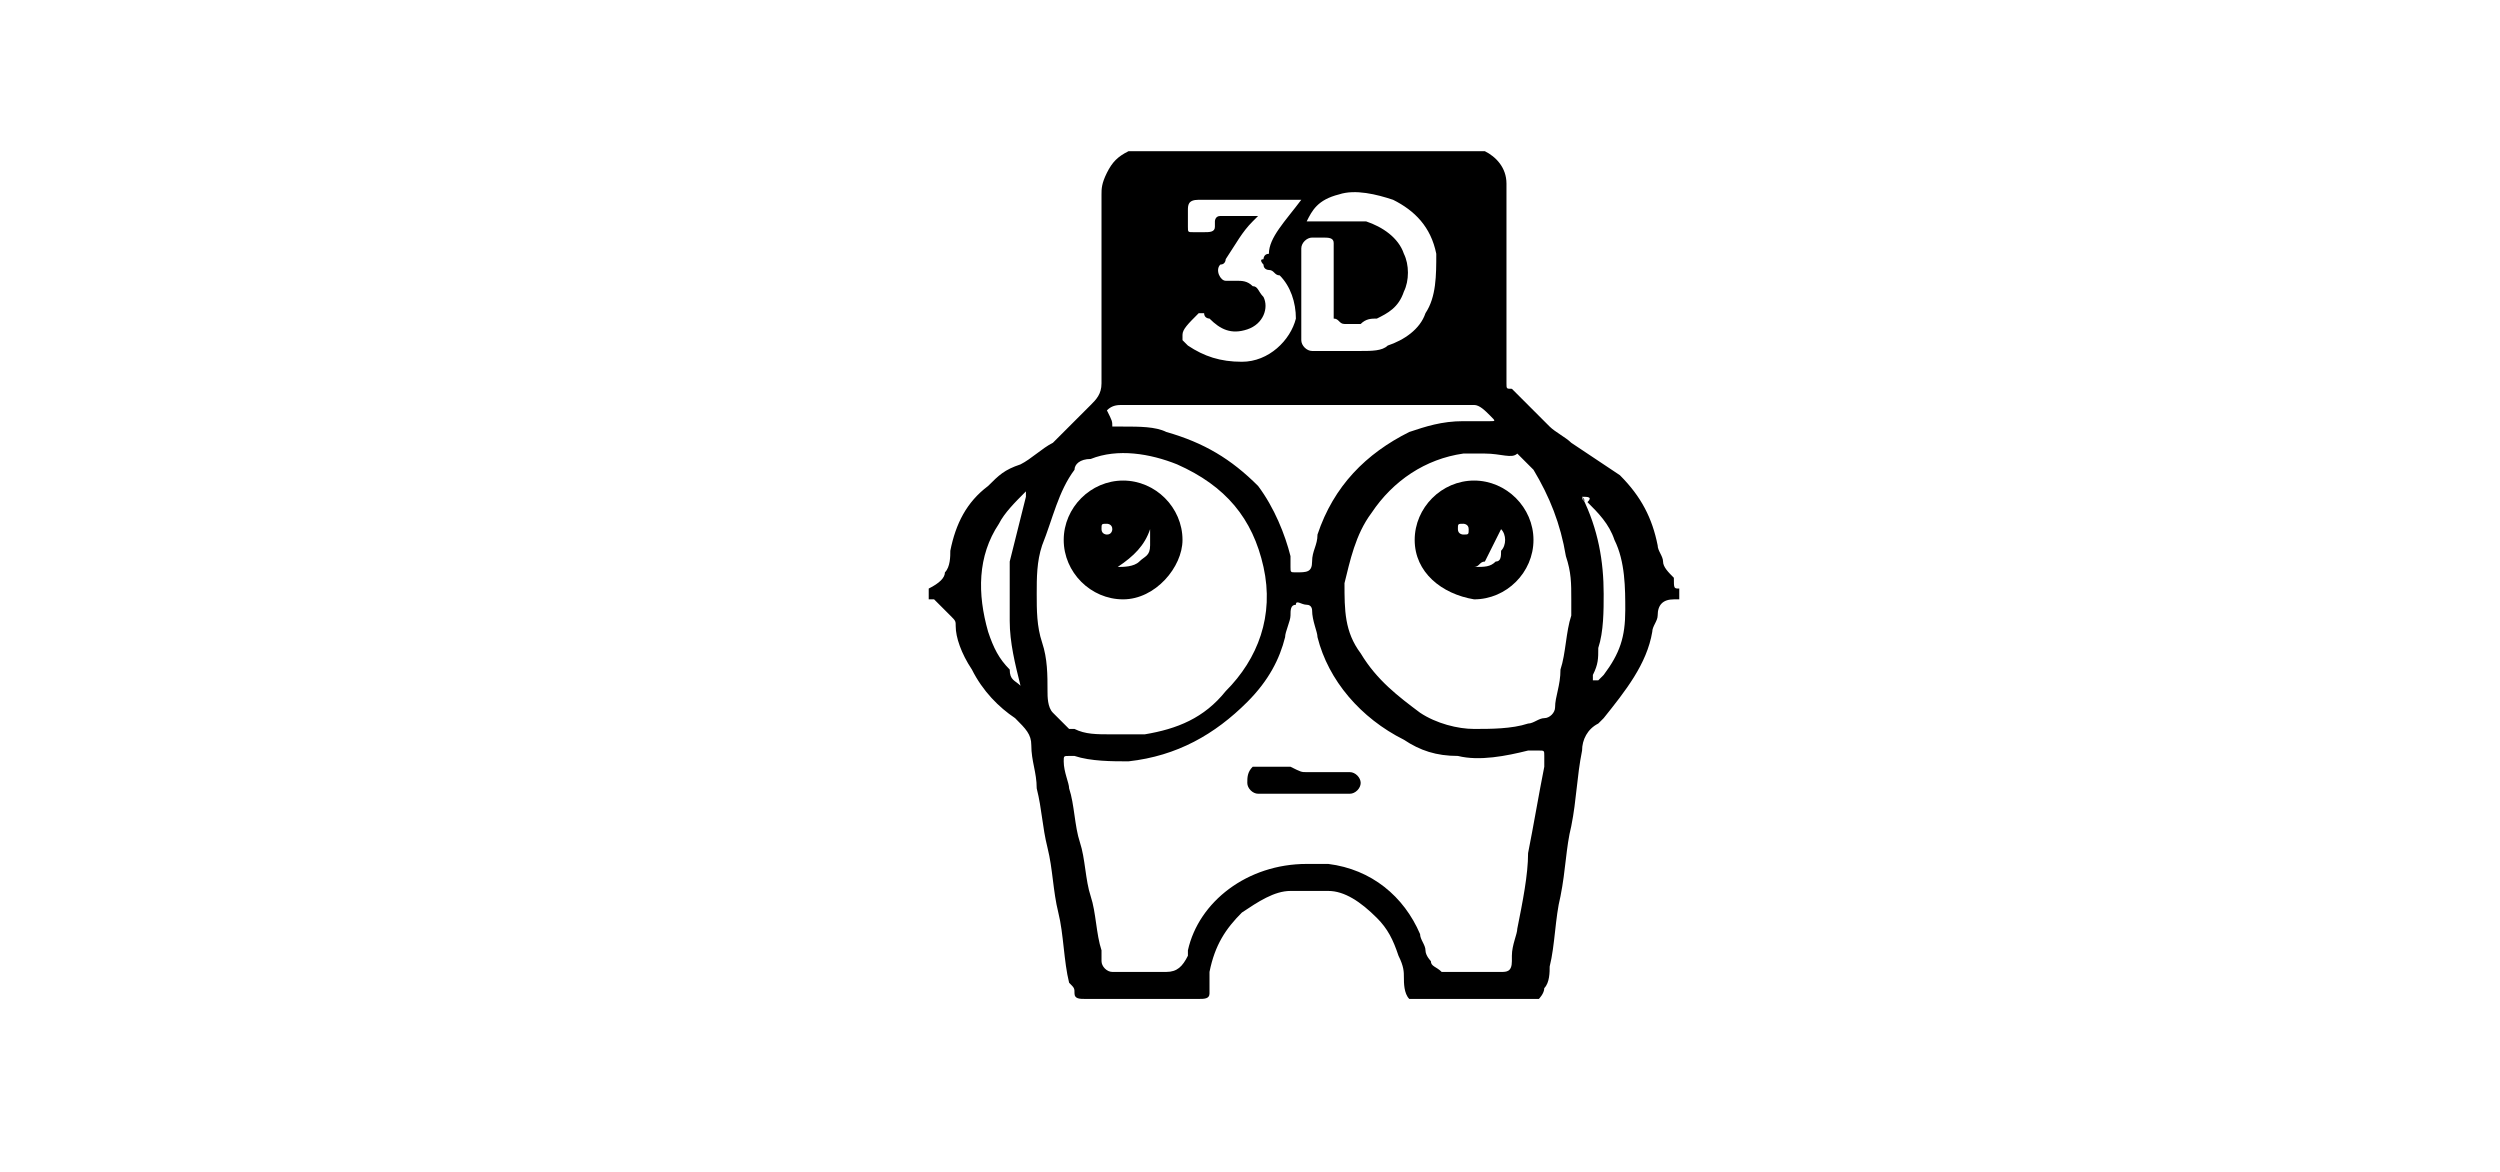 <?xml version="1.0" encoding="utf-8"?>
<!-- Generator: Adobe Illustrator 22.1.0, SVG Export Plug-In . SVG Version: 6.00 Build 0)  -->
<svg version="1.1" xmlns="http://www.w3.org/2000/svg" xmlns:xlink="http://www.w3.org/1999/xlink" x="0px" y="0px"
	 viewBox="0 0 46.3 21.7" style="enable-background:new 0 0 46.3 21.7;" xml:space="preserve">
<style type="text/css">
	.st0{display:none;}
	.st1{display:inline;fill:#1F1B1B;}
	.st2{display:inline;}
</style>
<g id="Layer_1" class="st0">
	<path class="st1" d="M24.5,22.5c-3.2,0-5.8-2.7-5.8-5.9s2.7-5.8,5.9-5.8c3.2,0,5.8,2.6,5.8,5.9C30.4,19.9,27.7,22.5,24.5,22.5z
		 M24.5,12.7c-2.2,0-3.9,1.8-3.9,3.9c0,2.2,1.8,3.9,3.9,3.9c2.2,0,3.9-1.8,3.9-3.9C28.4,14.5,26.7,12.7,24.5,12.7z M31.5,29.7
		c-0.5,0-1-0.4-1-1c0-0.3,0.1-0.6,0.4-0.8c0.1-0.1,0.2-0.2,0.2-0.3L40.5,11c0.1-0.2,0.2-0.5,0.1-0.8c-0.1-0.3-0.2-0.5-0.5-0.6
		c-0.5-0.3-1.1-0.1-1.3,0.4l-8.2,14.6c-0.3,0.5-0.9,0.6-1.3,0.4c-0.5-0.3-0.6-0.9-0.4-1.3c0,0,0,0,0,0L37.1,9c0.8-1.4,2.6-1.9,4-1.1
		c1.4,0.8,1.9,2.6,1.1,4c0,0,0,0,0,0l-9.4,16.7c-0.2,0.3-0.4,0.6-0.7,0.8C32,29.6,31.8,29.7,31.5,29.7z M3.8,60
		c-0.8,0-1.5-0.3-2.1-0.8c-1.2-1.1-1.2-3-0.1-4.1c0,0,0,0,0,0l10.7-11.3c0.4-0.4,1-0.4,1.4,0c0,0,0,0,0,0c0.4,0.4,0.4,1,0,1.4
		c0,0,0,0,0,0L3.1,56.4c-0.4,0.4-0.4,1,0,1.4c0.4,0.4,1,0.4,1.4,0l10.8-11.4c0.4-0.4,1-0.4,1.4,0c0.4,0.4,0.4,1,0,1.4L5.9,59.1
		C5.3,59.7,4.6,60,3.8,60z M17.8,29.7c-0.2,0-0.4-0.1-0.6-0.2c-0.3-0.2-0.5-0.5-0.7-0.8L7.1,11.9c-0.8-1.4-0.3-3.2,1.1-4
		c1.4-0.8,3.2-0.3,4,1.1l8.2,14.7c0.3,0.5,0.1,1.1-0.4,1.3c0,0,0,0,0,0c-0.5,0.3-1.1,0.1-1.3-0.4c0,0,0,0,0,0L10.5,10
		c-0.3-0.5-0.9-0.6-1.3-0.4C8.7,9.9,8.5,10.5,8.8,11l9.4,16.7c0.1,0.1,0.1,0.2,0.2,0.3c0.4,0.3,0.5,1,0.1,1.4
		C18.4,29.5,18.1,29.7,17.8,29.7z M39.3,59.7c-0.2,0-0.3,0-0.5,0c-1.6-0.3-2.7-1.8-2.4-3.4c0,0,0,0,0,0l1.6-9.5l-3.3-1.5
		c-0.5-0.2-0.7-0.8-0.5-1.3c0.2-0.5,0.8-0.7,1.3-0.5l4,1.8c0.4,0.2,0.6,0.6,0.6,1.1l-1.7,10.2c0,0.3,0,0.5,0.2,0.7
		c0.1,0.2,0.4,0.4,0.6,0.4c0.5,0.1,1-0.3,1.1-0.8l2-11.7c0.1-0.4-0.2-0.9-0.6-1.1l-6.1-2.7c-0.5-0.2-0.7-0.8-0.5-1.3
		c0.2-0.5,0.8-0.7,1.3-0.5l0,0l6.1,2.7c1.2,0.5,1.9,1.8,1.7,3.2l-2,11.7C41.9,58.6,40.7,59.7,39.3,59.7z M18.1,49.3
		c-0.2,0-0.5-0.1-0.7-0.3l-5.8-5.3c-0.2-0.2-0.3-0.5-0.3-0.7c0-0.3,0.1-0.5,0.3-0.7l5.9-5.3l-0.9-10c0-1.9,1.5-3.5,3.4-3.5
		c0,0,0,0,0,0h8.9c1.9,0,3.4,1.5,3.4,3.4c0,0,0,0.1,0,0.1l-0.9,8.7l5.2,2.2c0.5,0.2,0.7,0.7,0.5,1.2l-2.3,6.5
		c-0.1,0.3-0.3,0.5-0.5,0.6c-0.3,0.1-0.5,0.1-0.8,0l-8.6-3.9l-6,6.7C18.7,49.1,18.4,49.3,18.1,49.3L18.1,49.3L18.1,49.3z M13.8,43
		l4.2,3.9l5.9-6.5c0.3-0.3,0.7-0.4,1.1-0.2l8.3,3.7l1.6-4.6l-5-2.1c-0.4-0.2-0.6-0.6-0.6-1l1-9.4c0-0.8-0.7-1.4-1.5-1.4h-8.9
		c-0.8,0-1.4,0.6-1.5,1.4l1,10.4c0,0.3-0.1,0.6-0.3,0.8L13.8,43z M44.2,9.8H4.8c-0.5,0-1-0.4-1-1s0.4-1,1-1c0,0,0,0,0,0h39.3
		c0.5,0,1,0.4,1,1S44.7,9.8,44.2,9.8C44.2,9.8,44.2,9.8,44.2,9.8L44.2,9.8z M4.8,17.6H1.9c-0.5,0-1-0.4-1-1c0,0,0,0,0,0V1
		c0-0.5,0.4-1,1-1h2.9c0.5,0,1,0.4,1,1v15.6C5.8,17.2,5.4,17.6,4.8,17.6C4.8,17.6,4.8,17.6,4.8,17.6L4.8,17.6z M2.9,15.7h1V2h-1
		V15.7z M1.9,17.6h-3c-0.5,0-1-0.4-1-1c0,0,0,0,0,0V1c0-0.5,0.4-1,1-1h3c0.5,0,1,0.4,1,1v15.6C2.9,17.2,2.4,17.6,1.9,17.6
		C1.9,17.6,1.9,17.6,1.9,17.6L1.9,17.6z M-0.1,15.7h1V2h-1L-0.1,15.7L-0.1,15.7z M50.1,17.6h-3c-0.5,0-1-0.4-1-1c0,0,0,0,0,0V1
		c0-0.5,0.4-1,1-1h3c0.5,0,1,0.4,1,1v15.6C51.1,17.2,50.6,17.6,50.1,17.6C50.1,17.6,50.1,17.6,50.1,17.6L50.1,17.6z M48.1,15.7h1V2
		h-1L48.1,15.7L48.1,15.7z M47.1,17.6h-3c-0.5,0-1-0.4-1-1c0,0,0,0,0,0V1c0-0.5,0.4-1,1-1h3c0.5,0,1,0.4,1,1v15.6
		C48.1,17.2,47.7,17.6,47.1,17.6C47.1,17.6,47.1,17.6,47.1,17.6L47.1,17.6z M45.2,15.7h1V2h-1L45.2,15.7L45.2,15.7z M-1.1,9.8h-3
		c-0.5,0-1-0.4-1-1s0.4-1,1-1c0,0,0,0,0,0h3c0.5,0,1,0.4,1,1C-0.1,9.3-0.5,9.8-1.1,9.8C-1,9.8-1.1,9.8-1.1,9.8L-1.1,9.8z M53,9.8h-3
		c-0.5,0-1-0.4-1-1s0.4-1,1-1c0,0,0,0,0,0h3c0.5,0,1,0.4,1,1C54,9.3,53.6,9.8,53,9.8L53,9.8z"/>
</g>
<g id="Layer_2">
	<g>
		<path d="M31.1,10.9c0,0.1,0,0.2,0,0.2c0,0,0,0-0.1,0c-0.2,0-0.3,0.1-0.3,0.3c0,0.1-0.1,0.2-0.1,0.3c-0.1,0.6-0.5,1.1-0.9,1.6
			c0,0-0.1,0.1-0.1,0.1c-0.2,0.1-0.3,0.3-0.3,0.5c-0.1,0.5-0.1,0.9-0.2,1.4c-0.1,0.4-0.1,0.8-0.2,1.3c-0.1,0.4-0.1,0.9-0.2,1.3
			c0,0.1,0,0.3-0.1,0.4c0,0.1-0.1,0.2-0.1,0.2c0,0-0.1,0-0.1,0c-0.6,0-1.2,0-1.8,0c-0.1,0-0.1,0-0.2,0c-0.1,0-0.1,0-0.2,0
			c0,0,0,0-0.1,0c-0.1-0.1-0.1-0.3-0.1-0.4c0-0.1,0-0.2-0.1-0.4c-0.1-0.3-0.2-0.5-0.4-0.7c-0.3-0.3-0.6-0.5-0.9-0.5
			c-0.2,0-0.4,0-0.7,0c-0.3,0-0.6,0.2-0.9,0.4c-0.3,0.3-0.5,0.6-0.6,1.1c0,0.1,0,0.2,0,0.2c0,0.1,0,0.1,0,0.2c0,0.1-0.1,0.1-0.2,0.1
			c-0.7,0-1.4,0-2.1,0c-0.1,0-0.2,0-0.2-0.1c0-0.1,0-0.1-0.1-0.2c-0.1-0.4-0.1-0.9-0.2-1.3c-0.1-0.4-0.1-0.8-0.2-1.2
			c-0.1-0.4-0.1-0.7-0.2-1.1c0-0.3-0.1-0.5-0.1-0.8c0-0.2-0.1-0.3-0.3-0.5c-0.3-0.2-0.6-0.5-0.8-0.9c-0.2-0.3-0.3-0.6-0.3-0.8
			c0-0.1,0-0.1-0.1-0.2c-0.1-0.1-0.2-0.2-0.3-0.3c0,0,0,0-0.1,0c0-0.1,0-0.2,0-0.2c0,0,0,0,0,0c0.2-0.1,0.3-0.2,0.3-0.3
			c0.1-0.1,0.1-0.3,0.1-0.4c0.1-0.5,0.3-0.9,0.7-1.2c0.2-0.2,0.3-0.3,0.6-0.4c0.2-0.1,0.4-0.3,0.6-0.4c0.2-0.2,0.4-0.4,0.6-0.6
			c0,0,0.1-0.1,0.1-0.1c0.1-0.1,0.2-0.2,0.2-0.4c0,0,0-0.1,0-0.1c0-1,0-1.9,0-2.9c0-0.2,0-0.4,0-0.5c0-0.1,0-0.2,0.1-0.4
			c0.1-0.2,0.2-0.3,0.4-0.4c0,0,0,0,0.1,0c0,0,0,0,0,0c2.1,0,4.2,0,6.3,0c0.1,0,0.1,0,0.2,0c0.2,0.1,0.4,0.3,0.4,0.6
			c0,0.1,0,0.1,0,0.2c0,1.1,0,2.2,0,3.3c0,0.1,0,0.2,0,0.2c0,0.1,0,0.1,0.1,0.1c0.1,0.1,0.3,0.3,0.4,0.4c0.1,0.1,0.2,0.2,0.3,0.3
			c0.1,0.1,0.3,0.2,0.4,0.3c0.3,0.2,0.6,0.4,0.9,0.6c0.4,0.4,0.6,0.8,0.7,1.3c0,0.1,0.1,0.2,0.1,0.3c0,0.1,0.1,0.2,0.2,0.3
			C31,10.9,31,10.9,31.1,10.9z M24.2,16c0.1,0,0.3,0,0.4,0c0.8,0.1,1.4,0.6,1.7,1.3c0,0.1,0.1,0.2,0.1,0.3c0,0.1,0.1,0.2,0.1,0.2
			c0,0.1,0.1,0.1,0.2,0.2c0.1,0,0.1,0,0.2,0c0.3,0,0.6,0,0.9,0c0.1,0,0.2,0,0.2-0.2c0,0,0-0.1,0-0.1c0-0.2,0.1-0.4,0.1-0.5
			c0.1-0.5,0.2-1,0.2-1.4c0.1-0.5,0.2-1.1,0.3-1.6c0-0.1,0-0.1,0-0.2c0-0.1,0-0.1-0.1-0.1c-0.1,0-0.1,0-0.2,0
			c-0.4,0.1-0.9,0.2-1.3,0.1c-0.4,0-0.7-0.1-1-0.3c-0.8-0.4-1.4-1.1-1.6-1.9c0-0.1-0.1-0.3-0.1-0.5c0,0,0-0.1-0.1-0.1
			c-0.1,0-0.2-0.1-0.2,0c-0.1,0-0.1,0.1-0.1,0.2c0,0,0,0,0,0c0,0.1-0.1,0.3-0.1,0.4c-0.1,0.4-0.3,0.8-0.7,1.2
			c-0.6,0.6-1.3,1-2.2,1.1c-0.3,0-0.7,0-1-0.1C20,14,19.9,14,19.8,14c-0.1,0-0.1,0-0.1,0.1c0,0,0,0,0,0c0,0.2,0.1,0.4,0.1,0.5
			c0.1,0.3,0.1,0.7,0.2,1c0.1,0.3,0.1,0.7,0.2,1c0.1,0.3,0.1,0.7,0.2,1c0,0.1,0,0.2,0,0.2c0,0.1,0.1,0.2,0.2,0.2c0,0,0.1,0,0.1,0
			c0.2,0,0.5,0,0.7,0c0.1,0,0.1,0,0.2,0c0.2,0,0.3-0.1,0.4-0.3c0,0,0-0.1,0-0.1C22.2,16.7,23.1,16,24.2,16z M27.5,8.4
			c-0.1,0-0.3,0-0.4,0c-0.7,0.1-1.3,0.5-1.7,1.1c-0.3,0.4-0.4,0.9-0.5,1.3c0,0.5,0,0.9,0.3,1.3c0.3,0.5,0.7,0.8,1.1,1.1
			c0.3,0.2,0.7,0.3,1,0.3c0.3,0,0.7,0,1-0.1c0.1,0,0.2-0.1,0.3-0.1c0.1,0,0.2-0.1,0.2-0.2c0-0.2,0.1-0.4,0.1-0.7
			c0.1-0.3,0.1-0.7,0.2-1c0-0.1,0-0.2,0-0.3c0-0.3,0-0.5-0.1-0.8c-0.1-0.6-0.3-1.1-0.6-1.6c-0.1-0.1-0.2-0.2-0.3-0.3
			C28,8.5,27.8,8.4,27.5,8.4z M19.2,11c0,0.3,0,0.6,0.1,0.9c0.1,0.3,0.1,0.6,0.1,0.9c0,0.1,0,0.3,0.1,0.4c0.1,0.1,0.2,0.2,0.3,0.3
			c0,0,0.1,0,0.1,0c0.2,0.1,0.4,0.1,0.7,0.1c0.1,0,0.2,0,0.3,0c0.1,0,0.2,0,0.3,0c0.6-0.1,1.1-0.3,1.5-0.8c0.6-0.6,0.9-1.4,0.7-2.3
			c-0.2-0.9-0.7-1.5-1.6-1.9c-0.5-0.2-1.1-0.3-1.6-0.1c-0.2,0-0.3,0.1-0.3,0.2c-0.3,0.4-0.4,0.9-0.6,1.4
			C19.2,10.4,19.2,10.7,19.2,11z M20.6,7.9c0,0,0.1,0,0.1,0c0,0,0.1,0,0.1,0c0.3,0,0.6,0,0.8,0.1c0.7,0.2,1.2,0.5,1.7,1
			c0.3,0.4,0.5,0.9,0.6,1.3c0,0.1,0,0.1,0,0.2c0,0.1,0,0.1,0.1,0.1c0.2,0,0.3,0,0.3-0.2c0,0,0,0,0,0c0-0.2,0.1-0.3,0.1-0.5
			c0.3-0.9,0.9-1.5,1.7-1.9c0.3-0.1,0.6-0.2,1-0.2c0.1,0,0.3,0,0.4,0c0,0,0,0,0.1,0c0.1,0,0.1,0,0-0.1c-0.1-0.1-0.2-0.2-0.3-0.2
			c-0.1,0-0.3,0-0.4,0c-1.4,0-2.9,0-4.3,0c-0.5,0-0.9,0-1.4,0c-0.1,0-0.2,0-0.4,0c-0.1,0-0.2,0-0.3,0.1C20.6,7.8,20.6,7.8,20.6,7.9z
			 M24.2,4.1C24.2,4.1,24.2,4.1,24.2,4.1c0.3,0,0.5,0,0.7,0c0.1,0,0.3,0,0.4,0c0.3,0.1,0.6,0.3,0.7,0.6c0.1,0.2,0.1,0.5,0,0.7
			c-0.1,0.3-0.3,0.4-0.5,0.5c-0.1,0-0.2,0-0.3,0.1c-0.1,0-0.2,0-0.3,0c-0.1,0-0.1-0.1-0.2-0.1c0,0,0-0.1,0-0.1c0-0.1,0-0.2,0-0.3
			c0-0.3,0-0.6,0-0.9c0,0,0,0,0-0.1c0-0.1-0.1-0.1-0.2-0.1c-0.1,0-0.2,0-0.2,0c-0.1,0-0.2,0.1-0.2,0.2c0,0,0,0,0,0c0,0.5,0,1,0,1.6
			c0,0,0,0.1,0,0.1c0,0.1,0.1,0.2,0.2,0.2c0,0,0,0,0.1,0c0.3,0,0.5,0,0.8,0c0.2,0,0.4,0,0.5-0.1c0.3-0.1,0.6-0.3,0.7-0.6
			c0.2-0.3,0.2-0.7,0.2-1.1c-0.1-0.5-0.4-0.8-0.8-1c-0.3-0.1-0.7-0.2-1-0.1C24.4,3.7,24.3,3.9,24.2,4.1z M24.1,3.7
			C24.1,3.7,24,3.7,24.1,3.7c-0.2,0-0.3,0-0.4,0c-0.5,0-1,0-1.5,0c-0.2,0-0.2,0.1-0.2,0.2c0,0.1,0,0.2,0,0.2c0,0,0,0,0,0.1
			c0,0.1,0,0.1,0.1,0.1c0.1,0,0.1,0,0.2,0c0.1,0,0.2,0,0.2-0.1c0,0,0-0.1,0-0.1c0,0,0-0.1,0.1-0.1c0,0,0.1,0,0.1,0
			c0.2,0,0.3,0,0.5,0c0,0,0,0,0.1,0c0,0-0.1,0.1-0.1,0.1c-0.2,0.2-0.3,0.4-0.5,0.7c0,0,0,0.1-0.1,0.1c-0.1,0.1,0,0.3,0.1,0.3
			c0,0,0,0,0,0c0.1,0,0.1,0,0.2,0c0.1,0,0.2,0,0.3,0.1c0.1,0,0.1,0.1,0.2,0.2c0.1,0.2,0,0.5-0.3,0.6c-0.3,0.1-0.5,0-0.7-0.2
			c0,0-0.1,0-0.1-0.1c0,0-0.1,0-0.1,0C22,6,21.9,6.1,21.9,6.2c0,0.1,0,0.1,0,0.1c0,0,0.1,0.1,0.1,0.1c0.3,0.2,0.6,0.3,1,0.3
			c0.5,0,0.9-0.4,1-0.8c0-0.3-0.1-0.6-0.3-0.8c-0.1,0-0.1-0.1-0.2-0.1c0,0-0.1,0-0.1-0.1c0,0-0.1-0.1,0-0.1c0,0,0-0.1,0.1-0.1
			C23.5,4.4,23.8,4.1,24.1,3.7C24.1,3.7,24.1,3.7,24.1,3.7z M29.3,9.2C29.3,9.2,29.3,9.2,29.3,9.2C29.3,9.3,29.4,9.3,29.3,9.2
			c0.3,0.6,0.4,1.2,0.4,1.8c0,0.3,0,0.7-0.1,1c0,0.2,0,0.3-0.1,0.5c0,0,0,0,0,0c0,0,0,0.1,0,0.1c0,0,0.1,0,0.1,0
			c0,0,0.1-0.1,0.1-0.1c0.3-0.4,0.4-0.7,0.4-1.2c0-0.4,0-0.9-0.2-1.3c-0.1-0.3-0.3-0.5-0.5-0.7C29.5,9.2,29.4,9.2,29.3,9.2z
			 M18.9,12.7C18.9,12.7,18.9,12.7,18.9,12.7C18.9,12.6,18.9,12.6,18.9,12.7c-0.1-0.4-0.2-0.8-0.2-1.2c0-0.4,0-0.7,0-1.1
			c0.1-0.4,0.2-0.8,0.3-1.2c0,0,0,0,0-0.1c0,0,0,0,0,0c0,0,0,0,0,0c-0.2,0.2-0.4,0.4-0.5,0.6c-0.4,0.6-0.4,1.3-0.2,2
			c0.1,0.3,0.2,0.5,0.4,0.7C18.7,12.6,18.8,12.6,18.9,12.7z"/>
		<path d="M24.2,14.3c0.2,0,0.5,0,0.7,0c0,0,0.1,0,0.1,0c0.1,0,0.2,0.1,0.2,0.2c0,0.1-0.1,0.2-0.2,0.2c0,0-0.1,0-0.1,0
			c-0.5,0-0.9,0-1.4,0c-0.1,0-0.1,0-0.2,0c-0.1,0-0.2-0.1-0.2-0.2c0-0.1,0-0.2,0.1-0.3c0,0,0.1,0,0.1,0c0.2,0,0.4,0,0.6,0
			C24.1,14.3,24.1,14.3,24.2,14.3C24.2,14.3,24.2,14.3,24.2,14.3z"/>
		<path d="M26.2,10c0-0.6,0.5-1.1,1.1-1.1c0.6,0,1.1,0.5,1.1,1.1c0,0.6-0.5,1.1-1.1,1.1C26.7,11,26.2,10.6,26.2,10z M27.8,9.8
			C27.8,9.8,27.8,9.8,27.8,9.8C27.8,9.8,27.8,9.8,27.8,9.8c-0.1,0.2-0.2,0.4-0.3,0.6c-0.1,0-0.1,0.1-0.2,0.1c0,0,0,0,0,0
			c0.2,0,0.3,0,0.4-0.1c0.1,0,0.1-0.1,0.1-0.2C27.9,10.1,27.9,9.9,27.8,9.8z M27.2,9.8c0-0.1-0.1-0.1-0.1-0.1C27,9.7,27,9.7,27,9.8
			c0,0.1,0.1,0.1,0.1,0.1C27.2,9.9,27.2,9.9,27.2,9.8z"/>
		<path d="M20.8,8.9c0.6,0,1.1,0.5,1.1,1.1c0,0.5-0.5,1.1-1.1,1.1c-0.6,0-1.1-0.5-1.1-1.1C19.7,9.4,20.2,8.9,20.8,8.9z M20.7,10.5
			c0.1,0,0.3,0,0.4-0.1c0.1-0.1,0.2-0.1,0.2-0.3c0-0.1,0-0.2,0-0.3c0,0,0,0,0,0C21.2,10.1,21,10.3,20.7,10.5z M20.5,9.9
			c0.1,0,0.1-0.1,0.1-0.1c0-0.1-0.1-0.1-0.1-0.1c-0.1,0-0.1,0-0.1,0.1C20.4,9.9,20.5,9.9,20.5,9.9z"/>
	</g>
	<g class="st0">
		<path class="st2" d="M21.6,17.5c-1.2,0-2.4,0-3.7,0c-0.1,0-0.2,0-0.3,0c-0.4,0-0.7-0.2-0.9-0.5c-0.1-0.1-0.1-0.2-0.1-0.4
			c0-2.2,0-4.5,0-6.7c0,0,0-0.1,0-0.1c0.2-0.3,0.5-0.5,0.9-0.6c0.2,0,0.4,0,0.6,0c0.4,0,0.8,0,1.2,0c1.2,0,2.5,0,3.7,0
			c0.8,0,1.6,0,2.4,0c0.2,0,0.4,0,0.6,0.1c0.3,0.1,0.5,0.3,0.6,0.6c0,0.1,0,0.1,0,0.2c0,0.1-0.1,0.1-0.1,0.1c0,0-0.1,0-0.1,0
			c-0.2,0-0.3,0-0.5,0c-0.6,0-1.2,0-1.8,0c-0.9,0-1.8,0-2.8,0c-0.2,0-0.4,0-0.6,0c-0.1,0-0.1,0-0.2,0c-0.2,0-0.2,0.1-0.2,0.3
			c0,0.1,0,0.3,0,0.5c0,0.1,0.1,0.2,0.3,0.2c0.2,0,0.4,0,0.5,0c1.5,0,3,0,4.5,0c0.2,0,0.5,0,0.7,0c0.1,0,0.1,0,0.2,0
			c0.2,0,0.2,0.1,0.2,0.3c0,0.2,0,0.4,0,0.6c0,0.9,0,1.9,0,2.8c0,0.5,0,1.1,0,1.6c0,0.2,0,0.3-0.1,0.5c-0.1,0.3-0.3,0.5-0.6,0.6
			c-0.1,0-0.3,0-0.4,0C24.2,17.5,22.9,17.5,21.6,17.5C21.6,17.5,21.6,17.5,21.6,17.5z M19.3,13.8c-0.5,0-0.9,0.4-0.9,0.9
			c0,0.5,0.4,0.9,0.9,0.9c0.5,0,0.9-0.4,0.9-0.9C20.2,14.2,19.8,13.8,19.3,13.8z"/>
		<path class="st2" d="M31.1,13.3c0,0.7,0,1.3,0,2c0,0.8,0,1.5,0,2.3c0,0.1,0,0.2,0,0.3c0,0.1-0.1,0.2-0.3,0.2c-0.1,0-0.1,0-0.2,0
			c0,0,0,0-0.1,0c-0.7-0.6-1.5-1.1-2.2-1.7c-0.4-0.3-0.7-0.7-0.8-1.1c-0.1-0.2-0.1-0.5-0.1-0.7c0-0.6,0-1.2,0-1.8c0-0.2,0-0.3,0-0.5
			c0-0.7,0.3-1.3,0.9-1.7c0.7-0.5,1.3-1,2-1.5c0.1,0,0.1-0.1,0.2-0.1c0.2-0.1,0.3,0,0.5,0.1c0.1,0.1,0.1,0.1,0.1,0.2
			C31.1,10.5,31.1,11.9,31.1,13.3z"/>
		<path class="st2" d="M23.8,8.3c-0.9-0.1-1.6-0.5-2.1-1.4c-0.1-0.3-0.2-0.6-0.2-1c0-0.6,0.3-1.2,0.7-1.6c0.2-0.2,0.4-0.3,0.6-0.4
			c0.1,0,0.1,0,0.2-0.1c0.1,0,0.2,0,0.2-0.1c0-0.1,0.1-0.1,0.1-0.1c0.2,0,0.5,0,0.7,0c0,0,0,0,0.1,0c0,0.1,0.1,0.1,0.2,0.1
			c0.5,0.1,0.8,0.4,1.1,0.7c0.3,0.3,0.5,0.8,0.5,1.2c0.1,0.6-0.1,1.2-0.5,1.7c-0.4,0.5-0.9,0.8-1.5,0.9C24,8.3,23.9,8.3,23.8,8.3z"
			/>
		<path class="st2" d="M16.5,6.5c0-0.1,0-0.3,0-0.4c0,0,0,0,0,0c0.1,0,0.1-0.1,0.1-0.2c0-0.1,0.1-0.3,0.2-0.4
			c0.3-0.4,0.7-0.6,1.2-0.7c1-0.1,1.8,0.5,2.1,1.4c0.2,1-0.3,1.9-1.3,2.2c-0.8,0.2-1.7-0.1-2.1-0.9c0,0,0-0.1-0.1-0.2
			c0-0.1-0.1-0.2-0.2-0.2c0,0,0,0,0,0C16.5,6.8,16.5,6.6,16.5,6.5z"/>
	</g>
	<g class="st0">
		<path class="st2" d="M22,4.1c0,0,0.1,0,0.1,0c0,0,0,0,0,0c0,0.1,0.1,0.1,0.2,0.1c0.3,0,0.5,0,0.8,0c0.5,0,1.1,0,1.6,0
			c0.5,0,1,0,1.5,0c0.1,0,0.3,0,0.4,0.1c0.5,0.2,0.9,0.5,1.1,1.1c0,0.1,0.1,0.3,0.1,0.4c0,0,0,0.1,0.1,0.1C28,6,28.2,6.1,28.4,6.2
			c0.2,0,0.4,0,0.6,0c0.2,0,0.4,0,0.6,0c0.1,0,0.1,0,0.2,0c0.2,0,0.2-0.1,0.3-0.3c0-0.1,0.1-0.2,0.2-0.2c0.3,0,0.5-0.1,0.8,0
			c0.1,0,0.2,0,0.3,0c0.1,0,0.2,0.1,0.2,0.2c0,0.1,0.1,0.1,0.1,0.2c0,0.1,0,0.1,0.1,0.1c0.4,0.1,0.6,0.3,0.8,0.6
			c0.1,0.1,0.1,0.3,0.1,0.4c0,3.2,0,6.3,0,9.5c0,0,0,0.1,0,0.1c-0.2,0.3-0.5,0.6-0.8,0.8c-0.1,0-0.1,0.1-0.2,0c0,0-0.1,0-0.1,0
			c-0.1-0.1-0.1-0.1-0.2-0.1c-0.1,0-0.2,0-0.3,0c-0.6,0-1.3,0-1.9,0c-1.2,0-2.3,0-3.5,0c-0.9,0-1.8,0-2.8,0c-0.8,0-1.7,0-2.5,0
			c-1.1,0-2.1,0-3.2,0c-0.1,0-0.1,0-0.2,0c-0.1,0-0.2,0-0.2,0.1c0,0-0.1,0-0.1,0c-0.4-0.2-0.7-0.5-0.9-0.9c0,0,0-0.1,0-0.1
			c0-3.2,0-6.5,0-9.7c0,0,0-0.1,0-0.1c0.1-0.1,0.2-0.2,0.3-0.4c0.1-0.1,0.1-0.1,0.2-0.2c0.1-0.1,0.3-0.2,0.5-0.2c0,0,0,0,0,0
			C16.9,6.1,17,6,17,5.8c0,0,0-0.1,0-0.1c0-0.1,0.1-0.2,0.2-0.2c0.1,0,0.1,0,0.2,0c0.5,0,1,0,1.6,0c0.3,0,0.5,0,0.8,0
			c0,0,0.1,0,0.1,0c0.1,0,0.2,0.1,0.2,0.2c0,0.1,0,0.1,0,0.2c0,0,0,0.1,0,0.1c0,0.1,0,0.1,0.1,0.1c0.1,0,0.2,0,0.3,0
			c0.1,0,0.1,0,0.2-0.1c0-0.1,0.1-0.2,0.1-0.3C20.7,5.5,20.9,5.2,21,5c0.2-0.3,0.5-0.6,0.9-0.8C21.9,4.2,21.9,4.2,22,4.1
			C22,4.2,22,4.2,22,4.1z M24.3,16.4c2.6,0,4.7-2.1,4.7-4.6c0-2.6-2.1-4.7-4.7-4.7c-2.6,0-4.6,2.1-4.6,4.6
			C19.6,14.4,21.7,16.4,24.3,16.4z M24.3,6C24.3,6,24.3,6,24.3,6c0.5,0,1,0,1.5,0c0.1,0,0.2,0,0.3,0c0.2,0,0.2-0.1,0.3-0.2
			c0-0.1,0-0.2,0-0.3c0-0.1-0.1-0.2-0.2-0.2c-0.1,0-0.1,0-0.2,0c-0.9,0-1.9,0-2.8,0c-0.3,0-0.5,0-0.8,0c-0.1,0-0.2,0.1-0.3,0.2
			c0,0.1,0,0.2,0,0.3c0,0.2,0.1,0.2,0.2,0.3c0,0,0.1,0,0.1,0C23.1,6,23.7,6,24.3,6z M17.6,8.7c0.4,0,0.8-0.4,0.8-0.8
			c0-0.4-0.4-0.8-0.8-0.8c-0.4,0-0.8,0.3-0.8,0.8C16.9,8.4,17.2,8.7,17.6,8.7z M18.7,9.4c0.2,0,0.4-0.2,0.4-0.4
			c0-0.2-0.2-0.4-0.4-0.4c-0.2,0-0.4,0.1-0.4,0.4C18.3,9.3,18.5,9.4,18.7,9.4z"/>
		<path class="st2" d="M24.4,8.1c0.8,0,1.6,0.3,2.2,0.9c0.6,0.5,1,1.1,1.2,1.9c0.1,0.4,0.1,0.8,0.1,1.3c-0.1,1.5-1.2,2.7-2.6,3.2
			c-0.4,0.1-0.9,0.2-1.4,0.2c-1.5-0.1-2.8-1.1-3.3-2.6c-0.1-0.4-0.2-0.9-0.2-1.3c0.1-1,0.5-1.9,1.2-2.5c0.5-0.5,1.1-0.7,1.7-0.9
			C23.7,8.1,24,8.1,24.4,8.1z M24.3,13.8c1.1,0,2-0.9,2-2c0-1.1-0.9-2-2-2c-1.1,0-2,0.9-2,2C22.3,12.9,23.2,13.8,24.3,13.8z"/>
	</g>
</g>
</svg>
